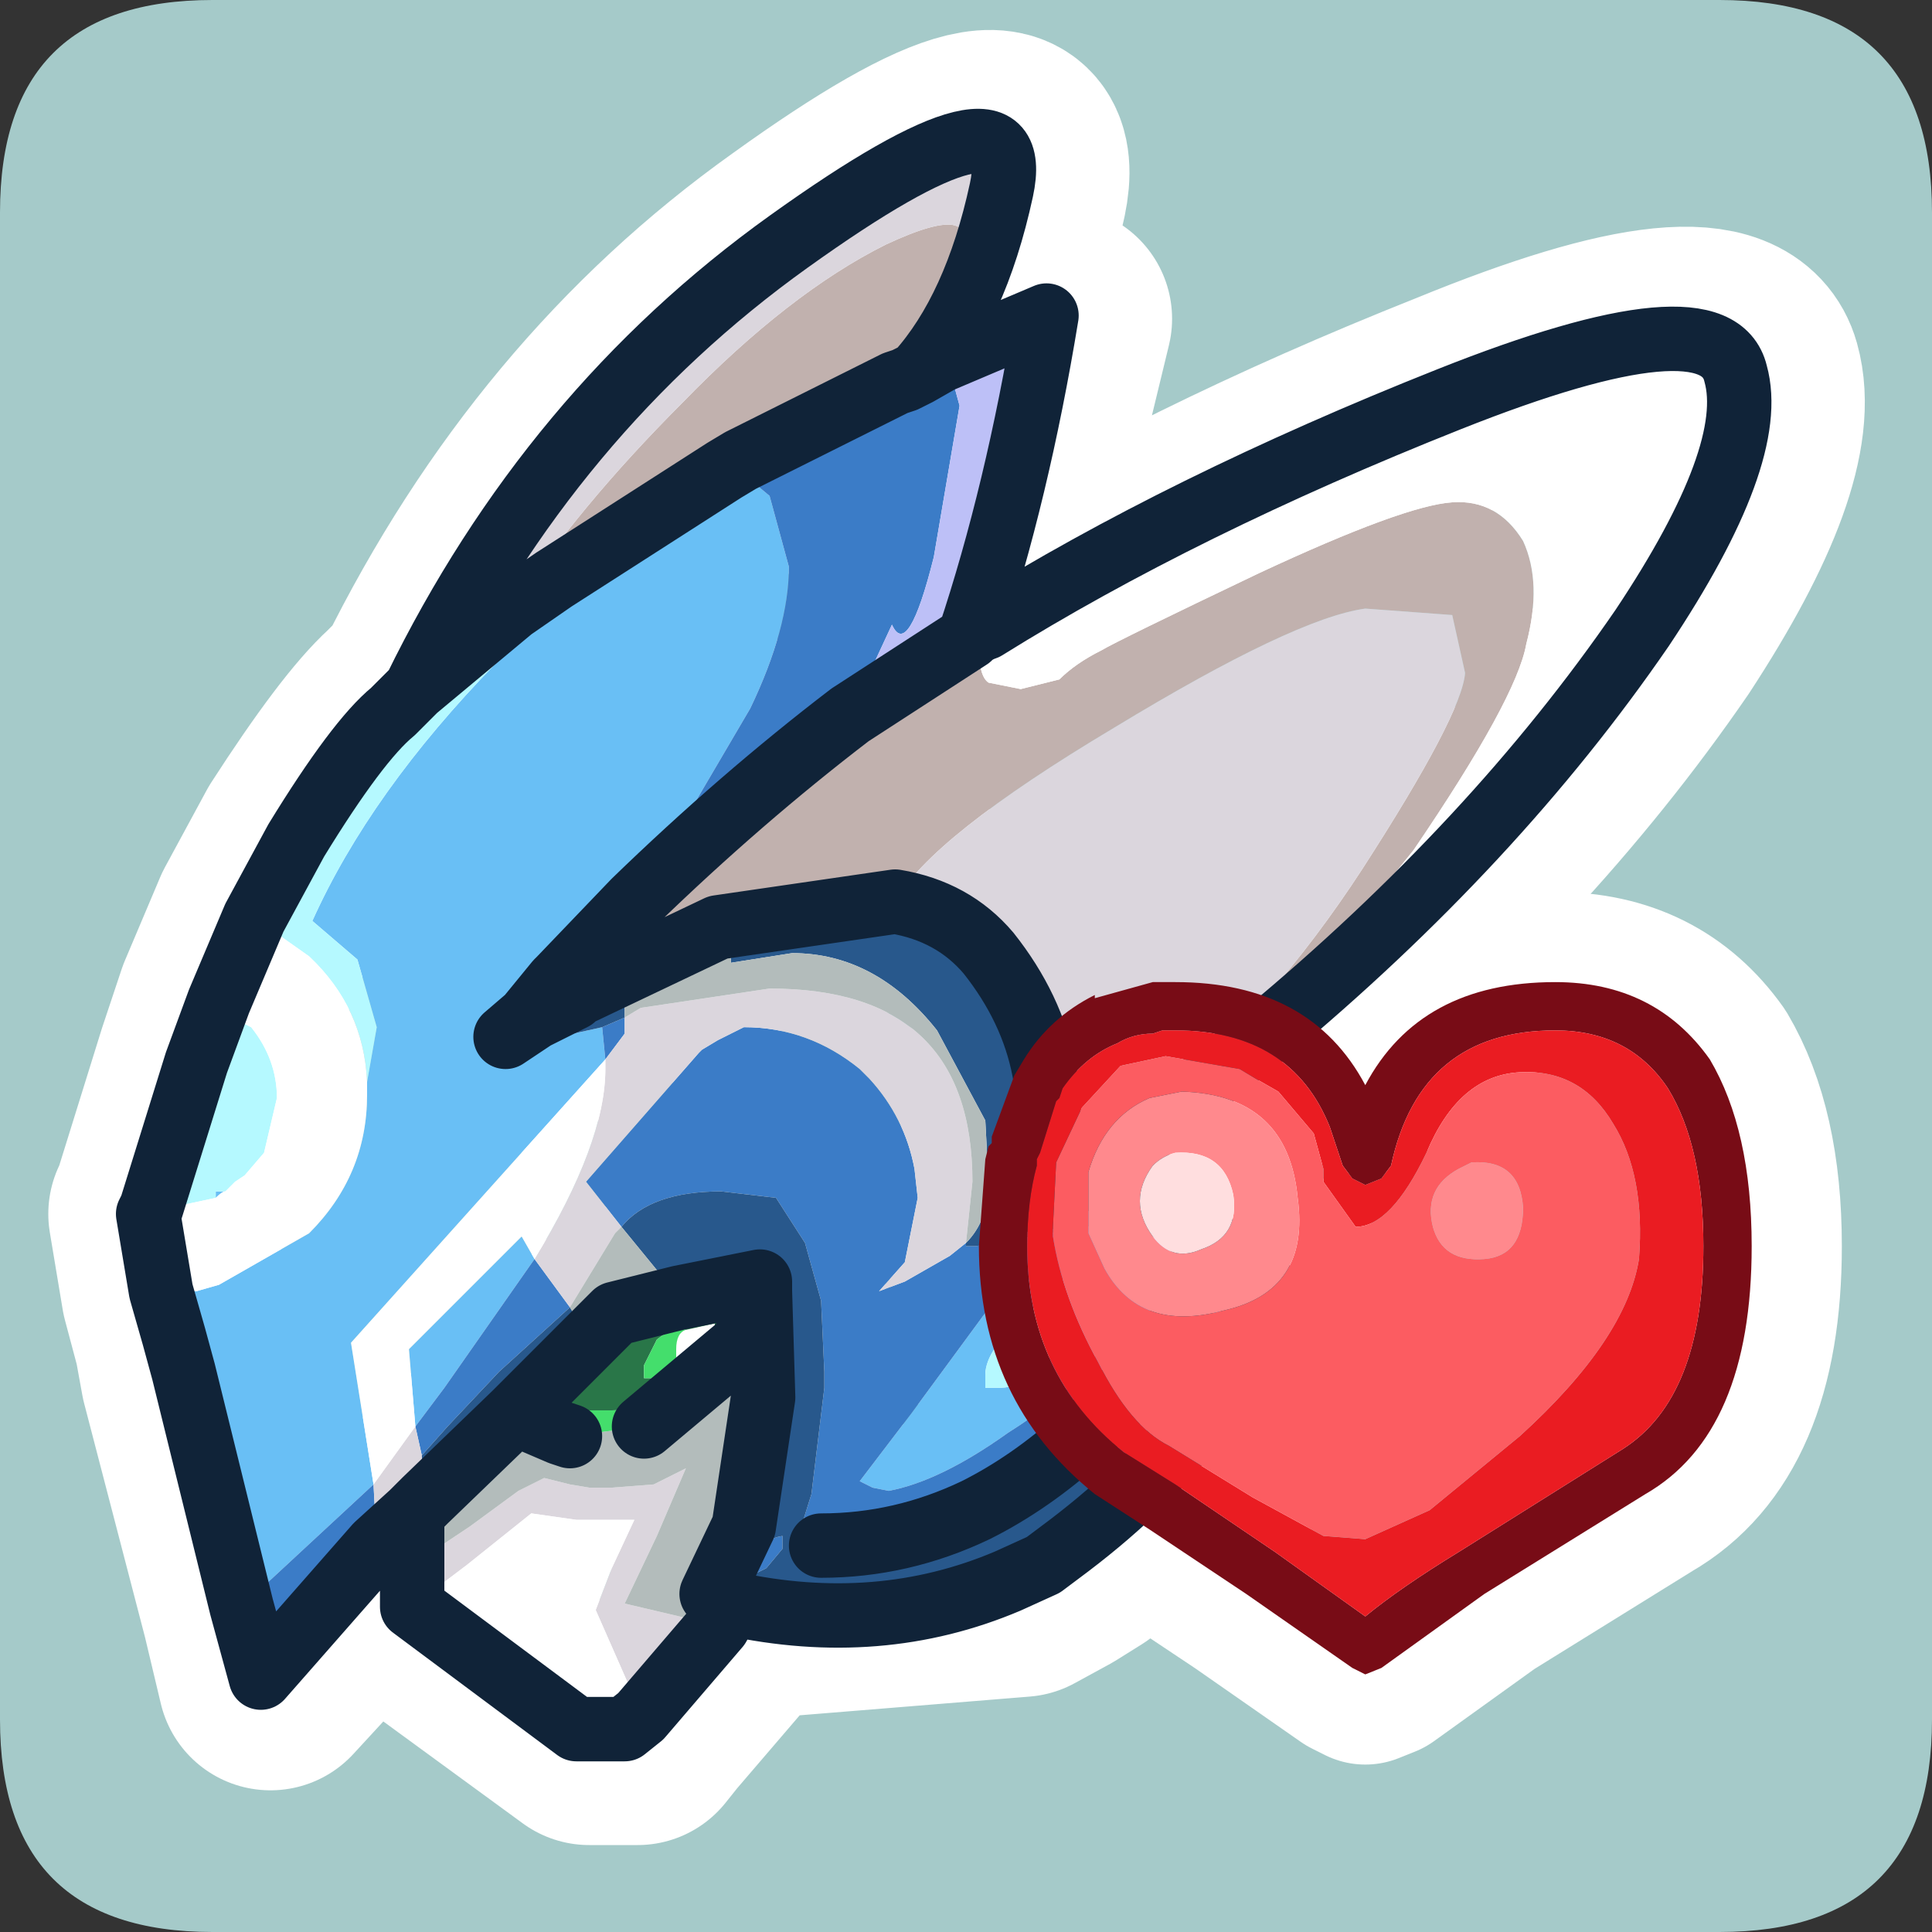<?xml version="1.0" encoding="UTF-8" standalone="no"?>
<svg xmlns:ffdec="https://www.free-decompiler.com/flash" xmlns:xlink="http://www.w3.org/1999/xlink" ffdec:objectType="frame" height="30.0px" width="30.0px" xmlns="http://www.w3.org/2000/svg">
  <rect width="100%" height="100%" fill="#333333" stroke="none"/>
  <g transform="matrix(1.0, 0.0, 0.0, 1.0, 0.0, 0.0)">
    <use ffdec:characterId="1" height="30.0" transform="matrix(1.0, 0.0, 0.0, 1.0, 0.0, 0.0)" width="30.0" xlink:href="#shape0"/>
  </g>
  <defs>
    <g id="shape0" transform="matrix(1.0, 0.0, 0.0, 1.0, 0.0, 0.0)">
      <path d="M0.0 0.0 L30.0 0.0 30.0 30.0 0.0 30.0 0.0 0.0" fill="#33cc66" fill-opacity="0.0" fill-rule="evenodd" stroke="none"/>
      <path d="M3.3 0.0 L26.7 0.0 Q30.0 0.0 30.0 3.3 L30.0 26.7 Q30.0 30.0 26.7 30.0 L3.3 30.0 Q0.0 30.0 0.0 26.7 L0.0 3.3 Q0.0 0.0 3.3 0.0" fill="#a5cac9" fill-rule="evenodd" stroke="none"/>
      <path d="M26.55 16.45 Q25.7 15.25 24.15 15.25 22.05 15.25 21.2 16.85 20.35 15.25 18.25 15.25 L18.05 15.25 17.9 15.25 17.0 15.5 17.0 15.45 Q16.3 15.8 15.9 16.45 L15.75 16.7 15.4 17.65 15.4 17.75 15.35 17.8 15.3 18.0 15.2 19.35 Q15.2 21.75 17.0 23.2 L17.85 23.75 19.35 24.75 21.0 25.9 21.2 26.0 21.45 25.9 23.05 24.75 25.55 23.2 Q27.2 22.25 27.2 19.35 27.2 17.55 26.55 16.45 Z" fill="none" stroke="#ffffff" stroke-linecap="round" stroke-linejoin="round" stroke-width="2.8"/>
      <path d="M15.75 3.0 Q16.15 1.1 12.4 3.8 8.75 6.4 6.6 10.75 L8.15 9.5 8.8 9.05 Q10.0 8.15 11.45 7.35 L11.7 7.2 14.1 6.0 14.2 5.9 14.45 5.8 Q15.35 4.85 15.75 3.0 M14.45 5.8 L14.75 5.65 16.45 4.95 15.25 9.9 15.45 9.8 Q18.5 7.9 22.65 6.25 26.8 4.55 27.15 5.8 27.5 7.05 25.7 9.8 23.4 13.15 19.85 16.1 L18.2 17.45 17.25 18.2 18.35 18.8 19.75 19.9 19.8 19.9 Q19.3 22.15 16.8 24.05 L16.4 24.3 15.85 24.6 11.55 24.95 11.3 25.25 10.1 26.65 9.9 26.9 9.7 26.9 9.15 26.9 6.55 25.0 6.55 23.5 4.2 26.05 3.95 25.0 3.0 21.35 2.9 20.8 2.7 20.05 2.5 18.85 2.55 18.75 3.25 16.5 3.55 15.6 4.1 14.3 4.75 13.1 Q5.75 11.55 6.3 11.05 L6.6 10.75 M17.25 18.2 L16.75 18.45 16.3 18.7 Q16.9 16.5 15.5 14.85 15.0 14.15 14.1 14.0 13.0 13.85 11.3 14.45 L9.25 15.45 9.2 15.45 9.1 15.55 8.5 15.8 8.05 16.15 8.35 15.8 8.85 15.25 8.85 15.2 10.0 14.0 Q11.7 12.45 13.4 11.1 L15.25 9.9 M10.15 22.2 L11.75 20.9 11.95 20.05 12.0 19.9 9.75 20.45 8.2 22.0 8.85 22.25 M12.0 19.9 L12.0 20.05 12.05 21.7 11.75 23.7 Q11.3 24.45 11.2 24.75 L11.55 24.95 M6.55 23.5 L6.8 23.35 8.2 22.0 M12.95 24.05 Q14.15 24.05 15.35 23.45 17.05 22.65 18.45 20.6" fill="none" stroke="#ffffff" stroke-linecap="round" stroke-linejoin="round" stroke-width="3.5"/>
      <path d="M11.65 7.45 L11.95 7.7 12.25 8.8 Q12.25 9.75 11.65 11.0 L10.3 13.3 9.85 14.0 8.7 15.2 8.65 15.25 8.2 15.8 7.85 16.1 8.3 15.8 8.9 16.05 9.35 15.95 9.4 16.45 5.45 20.85 5.8 23.05 3.75 24.95 2.85 21.3 2.7 20.75 2.5 20.05 2.7 20.05 3.05 20.05 3.4 19.95 4.8 19.15 Q5.7 18.25 5.7 17.0 L5.7 16.8 5.85 15.95 5.55 14.9 4.85 14.3 Q5.75 12.3 7.7 10.3 9.5 8.5 11.65 7.45 M15.4 20.25 Q15.7 19.85 16.25 19.85 17.15 19.85 17.15 20.6 17.15 21.3 15.65 22.25 14.6 23.0 13.8 23.15 L13.55 23.1 13.35 23.0 14.15 21.95 15.4 20.25 M16.55 20.6 Q16.55 19.85 15.95 20.4 15.3 20.95 15.3 21.35 L15.3 21.55 15.5 21.55 Q15.95 21.55 16.25 21.15 L16.55 20.6 M3.5 18.5 Q3.45 18.5 3.35 18.6 L3.35 18.5 3.5 18.5 M8.3 19.55 L6.9 21.55 6.45 22.15 6.35 20.95 8.1 19.2 8.3 19.55" fill="#69bff5" fill-rule="evenodd" stroke="none"/>
      <path d="M11.25 7.3 L11.5 7.15 13.9 5.95 14.05 5.9 14.25 5.8 14.6 5.6 14.75 5.75 14.9 6.3 14.5 8.65 Q14.1 10.25 13.85 9.7 L13.2 11.1 Q11.5 12.4 9.85 14.0 L10.3 13.3 11.65 11.0 Q12.25 9.75 12.25 8.8 L11.95 7.7 11.65 7.45 11.25 7.3 M15.0 19.3 L15.0 19.35 15.15 19.35 17.5 18.95 17.8 19.3 Q18.55 20.1 18.4 20.25 L18.35 20.45 18.3 20.6 Q16.85 22.6 15.15 23.45 14.0 24.0 12.75 24.0 L12.4 24.05 12.35 24.0 12.6 23.2 12.8 21.55 12.8 21.45 12.8 21.3 12.75 20.2 12.5 19.3 12.05 18.6 11.2 18.5 Q10.1 18.5 9.65 19.05 L9.1 18.35 10.85 16.35 10.9 16.3 11.15 16.15 11.55 15.95 Q12.55 15.95 13.35 16.6 L13.45 16.7 13.5 16.75 Q14.05 17.35 14.2 18.15 L14.25 18.6 14.05 19.6 13.65 20.05 14.05 19.9 14.75 19.5 15.0 19.3 M9.35 15.95 L9.7 15.8 9.7 16.05 9.4 16.45 9.35 15.95 M15.4 20.25 L14.15 21.95 13.35 23.0 13.55 23.1 13.8 23.15 Q14.6 23.0 15.65 22.25 17.15 21.3 17.15 20.6 17.15 19.85 16.25 19.85 15.7 19.85 15.4 20.25 M3.75 24.95 L5.8 23.05 5.85 24.0 4.05 26.05 3.75 24.95 M8.3 19.55 L8.85 20.3 7.75 21.3 6.95 22.15 6.55 22.6 6.45 22.15 6.9 21.55 8.3 19.55 M12.15 24.05 L11.9 24.35 11.5 24.55 11.4 24.55 11.65 24.15 Q11.85 23.9 12.15 23.85 L12.15 24.05" fill="#3b7cc7" fill-rule="evenodd" stroke="none"/>
      <path d="M13.9 5.95 L11.5 7.15 11.25 7.3 8.6 9.0 7.95 9.45 Q8.95 7.9 10.6 6.25 12.25 4.55 13.75 3.8 15.35 3.05 14.85 4.1 L13.9 5.95 M9.85 14.0 Q11.5 12.4 13.2 11.1 L15.05 9.9 Q15.15 9.8 15.3 9.75 L15.2 10.05 Q15.2 10.5 15.35 10.6 L15.85 10.7 16.45 10.55 Q16.7 10.3 17.1 10.1 17.35 9.95 19.55 8.9 21.8 7.85 22.55 7.8 23.25 7.75 23.65 8.4 23.95 9.05 23.7 10.0 23.55 10.85 21.95 13.2 L19.65 16.05 18.0 17.4 18.0 17.1 Q19.75 15.65 21.15 13.5 22.7 11.1 22.75 10.45 L22.55 9.55 21.2 9.45 Q20.1 9.6 17.3 11.3 14.45 13.0 13.9 14.0 L11.15 14.4 9.05 15.4 9.0 15.4 8.9 15.5 8.3 15.8 7.85 16.1 8.2 15.8 8.65 15.25 8.7 15.2 9.85 14.0" fill="#c1b1ae" fill-rule="evenodd" stroke="none"/>
      <path d="M13.2 11.1 L13.85 9.7 Q14.1 10.25 14.5 8.65 L14.9 6.3 14.75 5.75 14.6 5.6 16.25 4.9 Q15.8 7.65 15.05 9.9 L13.2 11.1 M18.35 20.45 L18.4 20.25 Q18.55 20.1 17.8 19.3 L17.5 18.95 18.2 18.8 19.55 19.9 18.9 20.05 18.35 20.45" fill="#bdc0f7" fill-rule="evenodd" stroke="none"/>
      <path d="M13.9 5.95 L14.85 4.1 Q15.35 3.05 13.75 3.8 12.25 4.55 10.6 6.25 8.95 7.9 7.95 9.45 L6.45 10.7 Q8.55 6.4 12.25 3.75 15.95 1.1 15.55 2.95 15.15 4.8 14.25 5.8 L14.05 5.9 13.9 5.95 M13.9 14.0 Q14.45 13.0 17.3 11.3 20.1 9.6 21.2 9.45 L22.55 9.55 22.75 10.45 Q22.7 11.1 21.15 13.5 19.75 15.65 18.0 17.1 L18.0 17.4 17.1 18.2 16.55 18.4 Q16.25 18.5 16.1 18.65 16.7 16.5 15.35 14.8 14.8 14.15 13.9 14.0 M9.7 15.8 L9.95 15.65 11.95 15.35 Q15.1 15.35 15.1 18.35 L15.0 19.3 14.75 19.5 14.05 19.9 13.65 20.05 14.05 19.6 14.25 18.6 14.2 18.15 Q14.05 17.35 13.5 16.75 L13.45 16.7 13.35 16.6 Q12.55 15.95 11.55 15.95 L11.15 16.15 10.9 16.3 10.85 16.35 9.1 18.35 9.65 19.05 9.55 19.15 8.85 20.3 8.3 19.55 Q9.4 17.75 9.4 16.6 L9.4 16.45 9.7 16.05 9.7 15.8 M6.45 22.15 L6.55 22.6 6.6 23.3 6.4 23.5 5.85 24.0 5.8 23.05 6.45 22.15 M6.4 24.3 L7.3 23.7 8.05 23.15 8.45 22.95 8.85 23.05 9.15 23.1 9.5 23.1 10.15 23.05 10.65 22.8 10.2 23.85 9.7 24.9 10.55 25.1 11.15 25.25 9.95 26.65 9.7 26.85 9.8 26.25 9.25 25.0 9.5 24.35 9.85 23.6 8.95 23.6 8.25 23.5 7.25 24.3 Q6.65 24.75 6.4 24.95 L6.4 24.3" fill="#dbd6dd" fill-rule="evenodd" stroke="none"/>
      <path d="M7.95 9.45 L8.6 9.0 11.25 7.3 11.65 7.45 Q9.5 8.5 7.7 10.3 5.75 12.3 4.85 14.3 L5.55 14.9 5.85 15.95 5.7 16.8 Q5.65 15.65 4.8 14.85 L3.95 14.25 4.6 13.05 Q5.55 11.5 6.1 11.05 L6.45 10.7 7.95 9.45 M16.55 20.6 L16.25 21.15 Q15.95 21.55 15.5 21.55 L15.3 21.55 15.3 21.35 Q15.3 20.95 15.95 20.4 16.55 19.85 16.55 20.6 M3.4 15.55 L3.8 15.9 3.9 15.95 Q4.3 16.45 4.3 17.05 L4.1 17.9 3.8 18.25 3.65 18.35 3.5 18.5 3.35 18.5 3.35 18.6 2.65 18.75 2.35 18.75 3.05 16.5 3.4 15.55" fill="#b5f9ff" fill-rule="evenodd" stroke="none"/>
      <path d="M19.65 16.05 L21.95 13.2 Q23.55 10.85 23.7 10.0 23.95 9.05 23.65 8.4 23.25 7.75 22.55 7.8 21.8 7.85 19.55 8.9 17.35 9.95 17.1 10.1 16.7 10.3 16.45 10.55 L15.85 10.7 15.35 10.6 Q15.2 10.5 15.2 10.05 L15.3 9.75 Q18.35 7.85 22.5 6.2 26.65 4.55 26.95 5.8 27.3 7.05 25.5 9.75 23.2 13.1 19.65 16.05 M10.65 20.65 L11.1 20.55 11.1 20.6 11.15 20.6 11.15 20.7 11.0 20.9 10.6 21.1 10.5 21.1 10.5 20.95 Q10.5 20.7 10.65 20.65 M3.95 14.25 L4.8 14.85 Q5.65 15.65 5.7 16.8 L5.7 17.0 Q5.7 18.25 4.8 19.15 L3.4 19.95 3.05 20.05 2.7 20.05 2.5 20.05 2.3 18.85 2.35 18.75 2.65 18.75 3.35 18.6 Q3.45 18.5 3.5 18.5 L3.65 18.35 3.8 18.25 4.1 17.9 4.3 17.05 Q4.3 16.45 3.9 15.95 L3.8 15.9 3.4 15.55 3.95 14.25 M5.8 23.05 L5.45 20.85 9.4 16.45 9.4 16.6 Q9.4 17.75 8.3 19.55 L8.1 19.2 6.35 20.95 6.45 22.15 5.8 23.05 M6.4 24.95 Q6.65 24.75 7.25 24.3 L8.25 23.5 8.95 23.6 9.85 23.6 9.5 24.35 9.25 25.0 9.8 26.25 9.7 26.85 9.5 26.85 8.95 26.85 9.5 26.85 9.0 27.15 8.95 26.85 6.4 24.95" fill="#ffffff" fill-rule="evenodd" stroke="none"/>
      <path d="M15.0 19.3 Q15.35 18.95 15.35 18.35 L15.3 17.4 14.55 16.0 Q13.6 14.8 12.3 14.8 L11.35 14.95 11.35 14.35 9.7 15.15 9.7 15.8 9.35 15.95 8.9 16.05 8.3 15.8 8.9 15.5 9.0 15.4 9.05 15.4 11.15 14.4 13.9 14.0 Q14.8 14.15 15.35 14.8 16.7 16.5 16.1 18.65 16.25 18.5 16.55 18.4 L17.5 18.95 15.15 19.35 15.0 19.35 15.0 19.3 M9.65 19.05 Q10.1 18.5 11.2 18.5 L12.05 18.6 12.5 19.3 12.75 20.2 12.8 21.3 12.8 21.45 12.8 21.55 12.6 23.2 12.35 24.0 12.4 24.05 12.75 24.0 Q14.0 24.0 15.15 23.45 16.85 22.6 18.3 20.6 L18.35 20.45 18.9 20.05 19.55 19.9 19.6 19.9 Q19.1 22.1 16.6 24.0 L16.2 24.3 15.65 24.55 Q13.65 25.4 11.35 24.9 L11.05 24.75 11.55 23.7 11.85 21.7 11.8 20.05 11.8 19.9 10.55 20.15 9.65 19.05 M9.15 20.8 L8.0 21.95 6.6 23.3 6.55 22.6 6.95 22.15 7.75 21.3 8.85 20.3 9.15 20.8 M12.15 24.05 L12.15 23.85 Q11.85 23.9 11.65 24.15 L11.4 24.55 11.5 24.55 11.9 24.35 12.15 24.05" fill="#28588c" fill-rule="evenodd" stroke="none"/>
      <path d="M9.7 15.8 L9.7 15.15 11.35 14.35 11.35 14.95 12.3 14.8 Q13.6 14.8 14.55 16.0 L15.3 17.4 15.35 18.35 Q15.35 18.95 15.0 19.3 L15.1 18.35 Q15.1 15.35 11.95 15.35 L9.95 15.65 9.7 15.8 M17.5 18.95 L16.55 18.4 17.1 18.2 18.2 18.8 17.5 18.95 M11.55 20.85 L11.8 20.05 11.85 21.7 11.55 23.7 11.05 24.75 11.35 24.9 11.15 25.25 10.55 25.1 9.7 24.9 10.2 23.85 10.65 22.8 10.15 23.05 9.5 23.1 9.15 23.1 8.85 23.05 8.45 22.95 8.05 23.15 7.3 23.7 6.4 24.3 6.4 23.5 6.6 23.3 8.0 21.95 8.7 22.25 8.85 22.3 10.0 22.15 11.55 20.85 M10.55 20.15 L9.55 20.4 9.15 20.8 8.85 20.3 9.55 19.15 9.65 19.05 10.55 20.15" fill="#b3bcbb" fill-rule="evenodd" stroke="none"/>
      <path d="M11.8 20.05 L11.55 20.85 11.4 20.85 11.45 20.65 Q11.45 20.05 11.15 20.6 L11.1 20.6 11.1 20.55 10.65 20.65 Q10.45 20.6 10.2 20.8 L10.0 21.2 10.0 21.4 10.2 21.4 10.55 21.3 10.45 21.45 Q10.0 21.9 9.5 21.9 L9.1 21.9 8.85 22.3 8.7 22.25 8.0 21.95 9.15 20.8 9.55 20.4 10.55 20.15 11.8 19.9 11.8 20.05" fill="#297648" fill-rule="evenodd" stroke="none"/>
      <path d="M8.85 22.3 L9.1 21.9 9.5 21.9 Q10.0 21.9 10.45 21.45 L10.55 21.3 10.2 21.4 10.0 21.4 10.0 21.2 10.2 20.8 Q10.45 20.6 10.65 20.65 10.5 20.7 10.5 20.95 L10.5 21.1 10.6 21.1 11.0 20.9 11.15 20.7 11.15 20.6 Q11.45 20.05 11.45 20.65 L11.4 20.85 11.55 20.85 10.0 22.15 8.85 22.3" fill="#44de6c" fill-rule="evenodd" stroke="none"/>
      <path d="M11.25 7.3 L11.5 7.15 13.9 5.95 14.05 5.9 14.25 5.8 Q15.15 4.8 15.55 2.95 15.95 1.1 12.25 3.75 8.55 6.4 6.45 10.7 L7.95 9.45 8.6 9.0 11.25 7.3 M9.85 14.0 Q11.5 12.4 13.2 11.1 L15.05 9.9 Q15.8 7.65 16.25 4.9 L14.6 5.6 14.25 5.8 M19.65 16.05 Q23.2 13.1 25.5 9.75 27.3 7.05 26.95 5.8 26.65 4.55 22.5 6.2 18.35 7.85 15.3 9.75 15.15 9.8 15.05 9.9 M18.0 17.4 L19.65 16.05 M16.55 18.4 Q16.25 18.5 16.1 18.65 16.7 16.5 15.35 14.8 14.8 14.15 13.9 14.0 L11.15 14.4 9.05 15.4 9.0 15.4 8.9 15.5 8.3 15.8 7.85 16.1 8.2 15.8 8.65 15.25 8.7 15.2 9.85 14.0 M12.75 24.0 Q14.0 24.0 15.15 23.45 16.85 22.6 18.3 20.6 L18.35 20.45 M18.2 18.8 L17.1 18.2 16.55 18.4 M11.55 20.85 L11.8 20.05 11.8 19.9 10.55 20.15 9.55 20.4 9.15 20.8 8.0 21.95 8.7 22.25 8.85 22.3 M11.55 20.85 L10.0 22.15 M11.35 24.9 Q13.65 25.4 15.65 24.55 L16.2 24.3 16.6 24.0 Q19.1 22.1 19.6 19.9 L19.55 19.9 18.2 18.8 M18.0 17.4 L17.1 18.2 M3.95 14.25 L4.6 13.05 Q5.55 11.5 6.1 11.05 L6.45 10.7 M3.95 14.25 L3.4 15.55 3.05 16.5 2.35 18.75 2.3 18.85 2.5 20.05 2.7 20.75 2.85 21.3 3.75 24.95 4.05 26.05 5.85 24.0 6.4 23.5 6.6 23.3 8.0 21.95 M11.15 25.25 L11.35 24.9 11.05 24.75 11.55 23.7 11.85 21.7 11.8 20.05 M9.7 26.85 L9.95 26.65 11.15 25.25 M6.4 24.95 L6.4 24.3 6.4 23.5 M9.5 26.85 L9.7 26.85 M8.95 26.85 L9.5 26.85 M8.95 26.85 L6.4 24.95" fill="none" stroke="#102338" stroke-linecap="round" stroke-linejoin="round" stroke-width="1.0"/>
      <path d="M25.9 16.9 Q25.3 16.0 24.15 16.0 22.05 16.0 21.6 18.1 L21.45 18.3 21.2 18.4 21.0 18.3 20.85 18.1 20.65 17.5 Q20.05 16.0 18.25 16.0 L18.05 16.0 17.9 16.05 Q17.6 16.05 17.35 16.2 16.85 16.4 16.5 16.9 L16.45 17.05 16.4 17.1 16.15 17.9 16.1 18.0 16.1 18.1 Q15.95 18.65 15.95 19.35 15.95 21.35 17.45 22.55 L18.25 23.05 19.8 24.1 21.2 25.1 Q21.75 24.65 22.65 24.1 L25.2 22.5 Q26.45 21.7 26.45 19.35 26.45 17.8 25.9 16.9 M24.15 15.25 Q25.7 15.25 26.55 16.45 27.2 17.55 27.2 19.35 27.2 22.25 25.55 23.2 L23.05 24.75 21.45 25.9 21.2 26.0 21.0 25.9 19.35 24.75 17.85 23.75 17.0 23.2 Q15.2 21.75 15.2 19.35 L15.3 18.0 15.35 17.8 15.4 17.75 15.4 17.65 15.75 16.7 15.9 16.45 Q16.3 15.8 17.0 15.45 L17.0 15.5 17.9 15.25 18.05 15.25 18.25 15.25 Q20.35 15.25 21.2 16.85 22.05 15.25 24.15 15.25" fill="#780c16" fill-rule="evenodd" stroke="none"/>
      <path d="M25.9 16.9 Q26.45 17.8 26.45 19.35 26.45 21.7 25.2 22.5 L22.65 24.1 Q21.75 24.65 21.2 25.1 L19.8 24.1 18.25 23.05 17.45 22.55 Q15.95 21.35 15.95 19.35 15.95 18.65 16.1 18.1 L16.1 18.0 16.15 17.9 16.4 17.1 16.45 17.05 16.5 16.9 Q16.85 16.4 17.35 16.2 17.6 16.05 17.9 16.05 L18.05 16.0 18.25 16.0 Q20.05 16.0 20.65 17.5 L20.85 18.1 21.0 18.3 21.2 18.4 21.45 18.3 21.6 18.1 Q22.05 16.0 24.15 16.0 25.3 16.0 25.9 16.9 M23.6 16.65 Q22.65 16.7 22.15 17.9 21.6 19.05 21.05 19.05 L20.55 18.35 20.55 18.15 20.4 17.6 19.85 16.95 19.5 16.75 19.25 16.6 18.1 16.4 17.4 16.55 16.8 17.2 16.4 18.05 16.35 19.05 16.35 19.2 Q16.5 20.15 17.05 21.15 17.55 22.15 18.15 22.45 L19.45 23.25 20.55 23.85 21.2 23.9 22.2 23.45 23.6 22.3 Q25.25 20.8 25.45 19.55 25.55 18.25 25.05 17.45 24.55 16.6 23.6 16.65" fill="#ea1c22" fill-rule="evenodd" stroke="none"/>
      <path d="M22.25 19.05 Q22.4 19.6 23.05 19.55 23.65 19.5 23.65 18.75 23.6 18.0 22.85 18.05 L22.65 18.15 Q22.1 18.45 22.25 19.05 M23.6 16.65 Q24.55 16.6 25.05 17.45 25.55 18.25 25.45 19.55 25.25 20.8 23.6 22.3 L22.2 23.45 21.2 23.9 20.55 23.85 19.45 23.25 18.15 22.45 Q17.55 22.15 17.05 21.15 16.5 20.15 16.35 19.2 L16.35 19.05 16.4 18.05 16.8 17.2 17.4 16.55 18.1 16.4 19.25 16.6 19.5 16.75 19.85 16.95 20.4 17.6 20.55 18.15 20.55 18.35 21.05 19.05 Q21.6 19.05 22.15 17.9 22.65 16.7 23.6 16.65 M18.35 16.95 L17.85 17.05 Q17.15 17.35 16.9 18.2 L16.9 19.15 17.15 19.7 Q17.7 20.7 19.0 20.35 20.35 20.05 20.15 18.6 20.0 17.0 18.35 16.95" fill="#fc5c61" fill-rule="evenodd" stroke="none"/>
      <path d="M22.25 19.05 Q22.1 18.45 22.65 18.15 L22.85 18.05 Q23.6 18.0 23.65 18.75 23.65 19.5 23.05 19.55 22.4 19.6 22.25 19.05 M18.35 16.95 Q20.0 17.0 20.15 18.6 20.35 20.05 19.0 20.35 17.7 20.7 17.15 19.7 L16.9 19.15 16.9 18.2 Q17.15 17.35 17.85 17.05 L18.35 16.95 M17.9 18.1 Q17.5 18.65 17.9 19.2 18.2 19.6 18.65 19.4 19.25 19.2 19.15 18.55 19.0 17.85 18.25 17.9 18.05 17.95 17.9 18.1" fill="#ff898d" fill-rule="evenodd" stroke="none"/>
      <path d="M17.9 18.1 Q18.05 17.95 18.25 17.9 19.0 17.85 19.15 18.55 19.25 19.2 18.65 19.4 18.2 19.6 17.9 19.2 17.5 18.65 17.9 18.1" fill="#ffdedf" fill-rule="evenodd" stroke="none"/>
    </g>
  </defs>
</svg>
